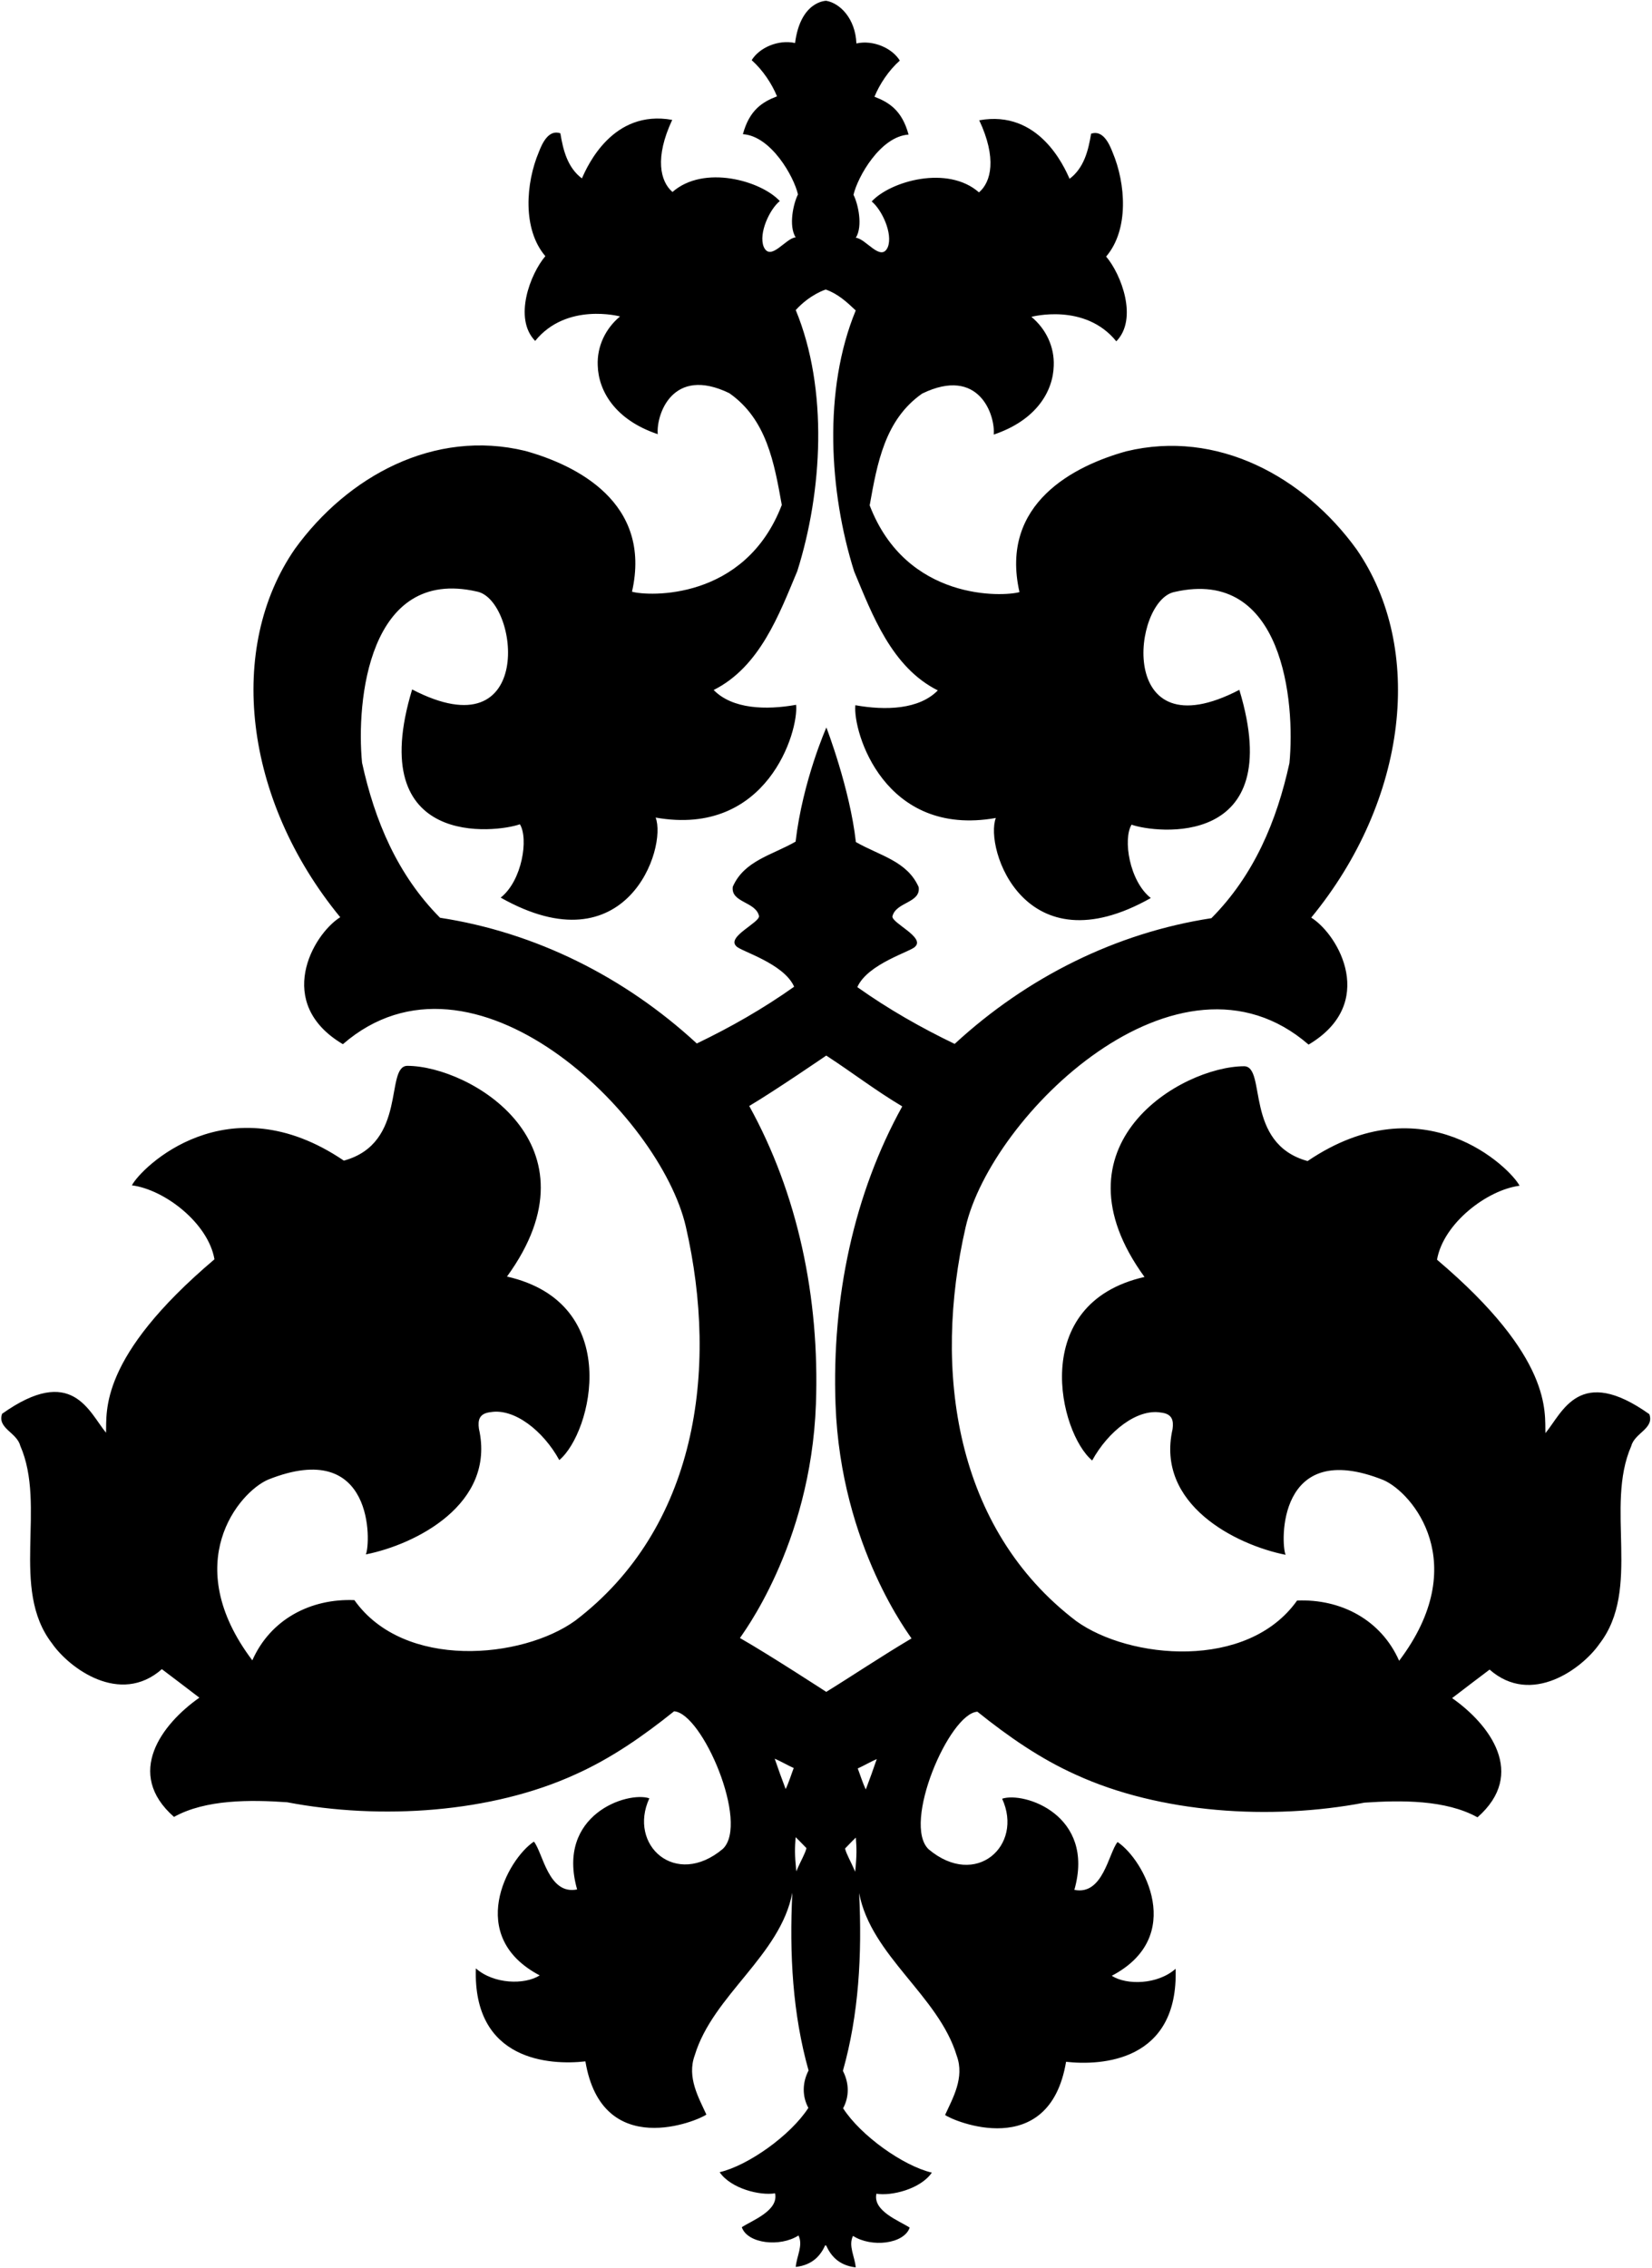 <?xml version="1.0" encoding="UTF-8"?>
<svg xmlns="http://www.w3.org/2000/svg" xmlns:xlink="http://www.w3.org/1999/xlink" width="397pt" height="545pt" viewBox="0 0 397 545" version="1.1">
<g id="surface1">
<path style=" stroke:none;fill-rule:nonzero;fill:rgb(0%,0%,0%);fill-opacity:1;" d="M 396.363 339.828 C 379.543 327.879 375.523 339.375 371.391 344.383 C 371.188 339.379 373.254 326.355 345.336 302.711 C 346.844 294.016 357.297 285.961 365.172 284.934 C 363.008 280.727 342.172 260.059 314.234 279.004 C 298.875 274.789 304.441 256.285 298.977 256.219 C 283.781 256.285 251.98 275.148 275.039 306.855 C 246.953 313.238 254.621 344.445 262.465 350.953 C 266.355 343.871 273.281 338.5 278.922 339.43 C 281.746 339.727 282.059 341.359 281.785 343.418 C 277.676 361.566 297.078 371.27 308.953 373.621 C 307.789 371.125 306.777 345.398 332.445 355.652 C 339.477 358.691 353.852 375.762 336.234 399.086 C 331.867 389.203 322.199 384.184 311.711 384.609 C 299.773 401.453 271.355 398.715 258.637 389.547 C 229.453 367.336 224.133 329.406 232.051 294.891 C 238.211 268.02 283.242 223.945 314.473 251.02 C 331.035 241.191 321.781 224.711 315.109 220.504 C 338.398 192.145 342.395 155.715 326 132 C 313.348 114.516 292.504 103.141 270.641 108.453 C 258.449 111.836 240.125 120.82 244.996 142.285 C 241.129 143.391 217.848 144.535 208.996 121.441 C 210.805 111.34 212.633 100.848 221.613 94.578 C 235.273 87.941 239.203 99.746 238.809 104.43 C 249.105 100.965 253.062 93.988 253.227 87.926 C 253.426 83.336 251.359 79.035 247.863 76.141 C 247.863 76.141 260.695 72.668 268.266 82.02 C 273.543 76.621 269.453 65.922 265.82 61.652 C 271.387 55.141 270.5 44.039 267.395 36.66 C 266.535 34.402 264.988 31.172 262.207 32.129 C 261.539 36.211 260.48 40.375 257.039 42.965 C 255.699 39.973 249.645 26.316 235.328 28.906 C 239.586 37.992 238.211 43.715 235.266 46.23 C 227.727 39.609 213.996 43.52 209.48 48.414 C 211.918 50.391 214.613 56.141 213.355 59.375 C 211.723 63.121 208.008 57.246 205.66 57.145 C 207.426 54.344 206.191 48.922 205.109 46.816 C 206.078 42.555 211.559 32.785 218.34 32.344 C 216.77 26.496 213.609 24.574 210.145 23.25 C 211.352 20.27 213.59 16.891 216.234 14.559 C 214.434 11.586 209.859 9.535 205.809 10.438 C 205.551 4.414 201.836 0.762 198.559 0.188 C 198.559 0.188 192.379 0.176 191.066 10.336 C 187.012 9.438 182.441 11.484 180.641 14.461 C 183.285 16.793 185.52 20.172 186.727 23.152 C 183.262 24.477 180.105 26.398 178.531 32.246 C 185.316 32.688 190.797 42.453 191.766 46.719 C 190.68 48.824 189.445 54.246 191.211 57.047 C 188.863 57.148 185.148 63.023 183.52 59.277 C 182.262 56.043 184.953 50.293 187.395 48.316 C 182.875 43.422 169.145 39.512 161.609 46.133 C 158.66 43.617 157.285 37.895 161.543 28.809 C 147.227 26.219 141.172 39.871 139.836 42.867 C 136.395 40.277 135.332 36.113 134.664 32.031 C 131.883 31.074 130.34 34.305 129.48 36.562 C 126.371 43.941 125.484 55.039 131.055 61.555 C 127.422 65.82 123.332 76.523 128.609 81.922 C 136.176 72.57 149.008 76.043 149.008 76.043 C 145.512 78.938 143.445 83.234 143.645 87.828 C 143.812 93.891 147.766 100.867 158.066 104.332 C 157.668 99.648 161.598 87.844 175.258 94.48 C 184.242 100.746 186.066 111.238 187.875 121.344 C 179.027 144.438 155.742 143.293 151.879 142.188 C 156.746 120.723 138.422 111.738 126.23 108.355 C 104.367 103.039 83.523 114.418 70.871 131.902 C 54.477 155.617 58.473 192.047 81.762 220.406 C 75.094 224.613 65.84 241.094 82.402 250.918 C 113.629 223.848 158.66 267.922 164.824 294.793 C 172.738 329.309 167.422 367.234 138.234 389.449 C 125.52 398.617 97.102 401.355 85.164 384.512 C 74.672 384.086 65.004 389.105 60.637 398.984 C 43.023 375.66 57.395 358.594 64.43 355.555 C 90.094 345.301 89.082 371.027 87.918 373.523 C 99.793 371.172 119.199 361.469 115.09 343.32 C 114.812 341.262 115.125 339.629 117.953 339.332 C 123.59 338.402 130.52 343.773 134.406 350.855 C 142.25 344.348 149.922 313.141 121.836 306.758 C 144.891 275.051 113.09 256.188 97.898 256.121 C 92.43 256.188 98 274.691 82.637 278.902 C 54.699 259.961 33.867 280.629 31.699 284.836 C 39.574 285.863 50.027 293.914 51.539 302.609 C 23.617 326.254 25.684 339.281 25.48 344.285 C 21.348 339.277 17.328 327.781 0.508 339.73 C -0.711 343.211 4.035 344.223 4.852 347.371 C 11.262 361.973 2.332 381.742 12.496 394.906 C 16.57 400.801 28.828 409.977 38.898 401.102 C 41.734 403.23 44.871 405.641 47.91 407.953 C 38.891 414.289 29.906 426.148 41.812 436.605 C 49.457 432.359 60.23 432.48 68.969 433.078 C 91.473 437.387 118.121 435.645 138.371 426.348 C 146.82 422.555 154.516 417.227 161.988 411.227 C 168.762 411.617 180.148 438.184 173.703 444.293 C 162.363 453.816 150.863 443.395 156.047 432.137 C 150.82 430.371 133.57 436.027 138.691 454.035 C 131.773 455.434 130.477 445.191 128.305 442.543 C 121.895 446.809 111.832 465.312 129.699 474.688 C 126.082 476.996 118.66 476.812 114.355 473.004 C 113.629 495.316 132.203 496.309 140.68 495.352 C 144.711 519.395 167.855 509.578 169.75 508.129 C 167.934 504.121 165.023 499.191 166.949 493.918 C 171.312 479.441 187.539 469.926 190.406 454.824 C 189.68 469.637 190.492 483.996 194.309 497.535 C 192.816 500.438 192.727 503.672 194.262 506.523 C 190.031 513.105 179.789 520.383 172.938 521.98 C 175.656 525.949 182.664 527.656 186.258 527.055 C 187.172 531.25 180.688 533.586 178.266 535.199 C 179.609 539.156 187.465 540.043 191.887 537.188 C 193.066 539.582 191.418 542.199 191.234 544.75 C 195.332 544.277 197.219 541.941 198.316 539.531 L 198.555 539.629 C 199.656 542.039 201.543 544.375 205.637 544.852 C 205.453 542.297 203.805 539.68 204.988 537.285 C 209.406 540.141 217.262 539.254 218.609 535.297 C 216.184 533.684 209.703 531.348 210.613 527.152 C 214.207 527.758 221.215 526.047 223.938 522.082 C 217.082 520.48 206.844 513.203 202.609 506.621 C 204.148 503.77 204.059 500.535 202.562 497.633 C 206.379 484.098 207.191 469.734 206.465 454.922 C 209.332 470.023 225.559 479.539 229.926 494.02 C 231.848 499.289 228.941 504.219 227.121 508.227 C 229.016 509.68 252.16 519.492 256.191 495.453 C 264.668 496.406 283.242 495.418 282.516 473.102 C 278.215 476.91 270.789 477.094 267.172 474.785 C 285.039 465.414 274.98 446.906 268.566 442.641 C 266.395 445.289 265.098 455.531 258.184 454.133 C 263.301 436.129 246.055 430.469 240.828 432.234 C 246.008 443.492 234.512 453.914 223.172 444.391 C 216.723 438.285 228.113 411.715 234.883 411.324 C 242.355 417.328 250.055 422.652 258.504 426.445 C 278.754 435.742 305.398 437.484 327.906 433.176 C 336.645 432.578 347.414 432.457 355.062 436.703 C 366.965 426.246 357.984 414.387 348.965 408.055 C 352 405.738 355.141 403.328 357.973 401.203 C 368.047 410.078 380.305 400.898 384.379 395.008 C 394.539 381.84 385.609 362.07 392.02 347.473 C 392.84 344.32 397.586 343.309 396.363 339.828 Z M 188.805 429.91 C 187.922 427.598 186.957 424.922 186.172 422.609 C 187.516 423.184 189.402 424.262 190.742 424.859 C 190.211 426.238 189.582 428.305 188.805 429.91 Z M 191.359 449.691 C 190.93 445.371 191.02 444.113 191.199 441.477 C 192.277 442.496 192.996 443.309 193.801 444.102 C 193.449 445.555 192.547 446.898 191.359 449.691 Z M 205.512 449.789 C 204.328 446.996 203.43 445.648 203.078 444.199 C 203.879 443.402 204.598 442.594 205.672 441.574 C 205.855 444.211 205.941 445.469 205.512 449.789 Z M 208.066 430.008 C 207.289 428.402 206.66 426.336 206.129 424.961 C 207.469 424.359 209.355 423.281 210.699 422.707 C 209.914 425.023 208.949 427.699 208.066 430.008 Z M 198.559 406.559 C 198.559 406.559 184.777 397.582 177.82 393.617 C 177.812 393.422 194.836 371.711 196.078 337.41 C 197.012 311.66 191.629 286.703 180.051 265.77 C 186.441 261.969 198.559 253.652 198.559 253.652 C 204.844 257.742 210.43 262.066 216.824 265.867 C 205.246 286.801 199.859 311.758 200.793 337.508 C 202.035 371.809 219.059 393.52 219.051 393.715 C 211.828 397.992 204.598 402.844 198.559 406.559 Z M 206.027 237.207 C 208.523 231.539 219.105 228.617 219.945 227.453 C 222.297 225.207 214.254 221.789 214.465 220.199 C 215.301 216.711 221.293 217.02 220.773 213.18 C 218.012 206.895 211.379 205.621 205.68 202.344 C 204.238 189.449 198.59 174.82 198.59 174.82 C 198.59 174.82 192.918 187.562 191.191 202.246 C 185.492 205.52 178.859 206.797 176.098 213.082 C 175.578 216.922 181.57 216.613 182.406 220.102 C 182.621 221.691 174.578 225.105 176.926 227.355 C 177.77 228.52 188.348 231.441 190.844 237.109 C 183.344 242.426 175.508 246.879 167.453 250.75 C 150.02 234.672 128.609 224.051 105.75 220.539 C 95.512 210.219 90.055 197.238 87.004 183.277 C 85.586 168.656 88.477 136.172 114.582 142.145 C 124.77 144.078 128.723 181.086 99.043 165.676 C 87.398 204.086 119.348 200.078 124.938 198.074 C 127.047 201.508 125.488 211.629 120.32 215.699 C 150.641 232.828 160.34 203.727 157.562 196.465 C 184.414 201.211 191.961 175.699 191.316 169.367 C 184.059 170.668 176.008 170.406 171.504 165.809 C 182.629 160.227 187.246 147.617 191.602 137.234 C 197.625 118.18 199.102 93.547 191.227 74.504 C 194.715 70.691 198.438 69.574 198.438 69.574 C 201.328 70.582 203.484 72.551 205.645 74.605 C 197.77 93.645 199.246 118.277 205.273 137.332 C 209.617 147.699 214.258 160.332 225.371 165.906 C 220.863 170.508 212.816 170.766 205.555 169.465 C 204.91 175.797 212.457 201.309 239.312 196.562 C 236.531 203.824 246.234 232.93 276.555 215.797 C 271.387 211.73 269.828 201.605 271.934 198.172 C 277.523 200.18 309.473 204.184 297.832 165.773 C 268.152 181.188 272.105 144.176 282.289 142.242 C 308.395 136.27 311.289 168.754 309.871 183.375 C 306.816 197.34 301.359 210.316 291.121 220.641 C 268.262 224.148 246.855 234.77 229.418 250.852 C 221.363 246.977 213.531 242.523 206.027 237.207 "/>
</g>
</svg>
